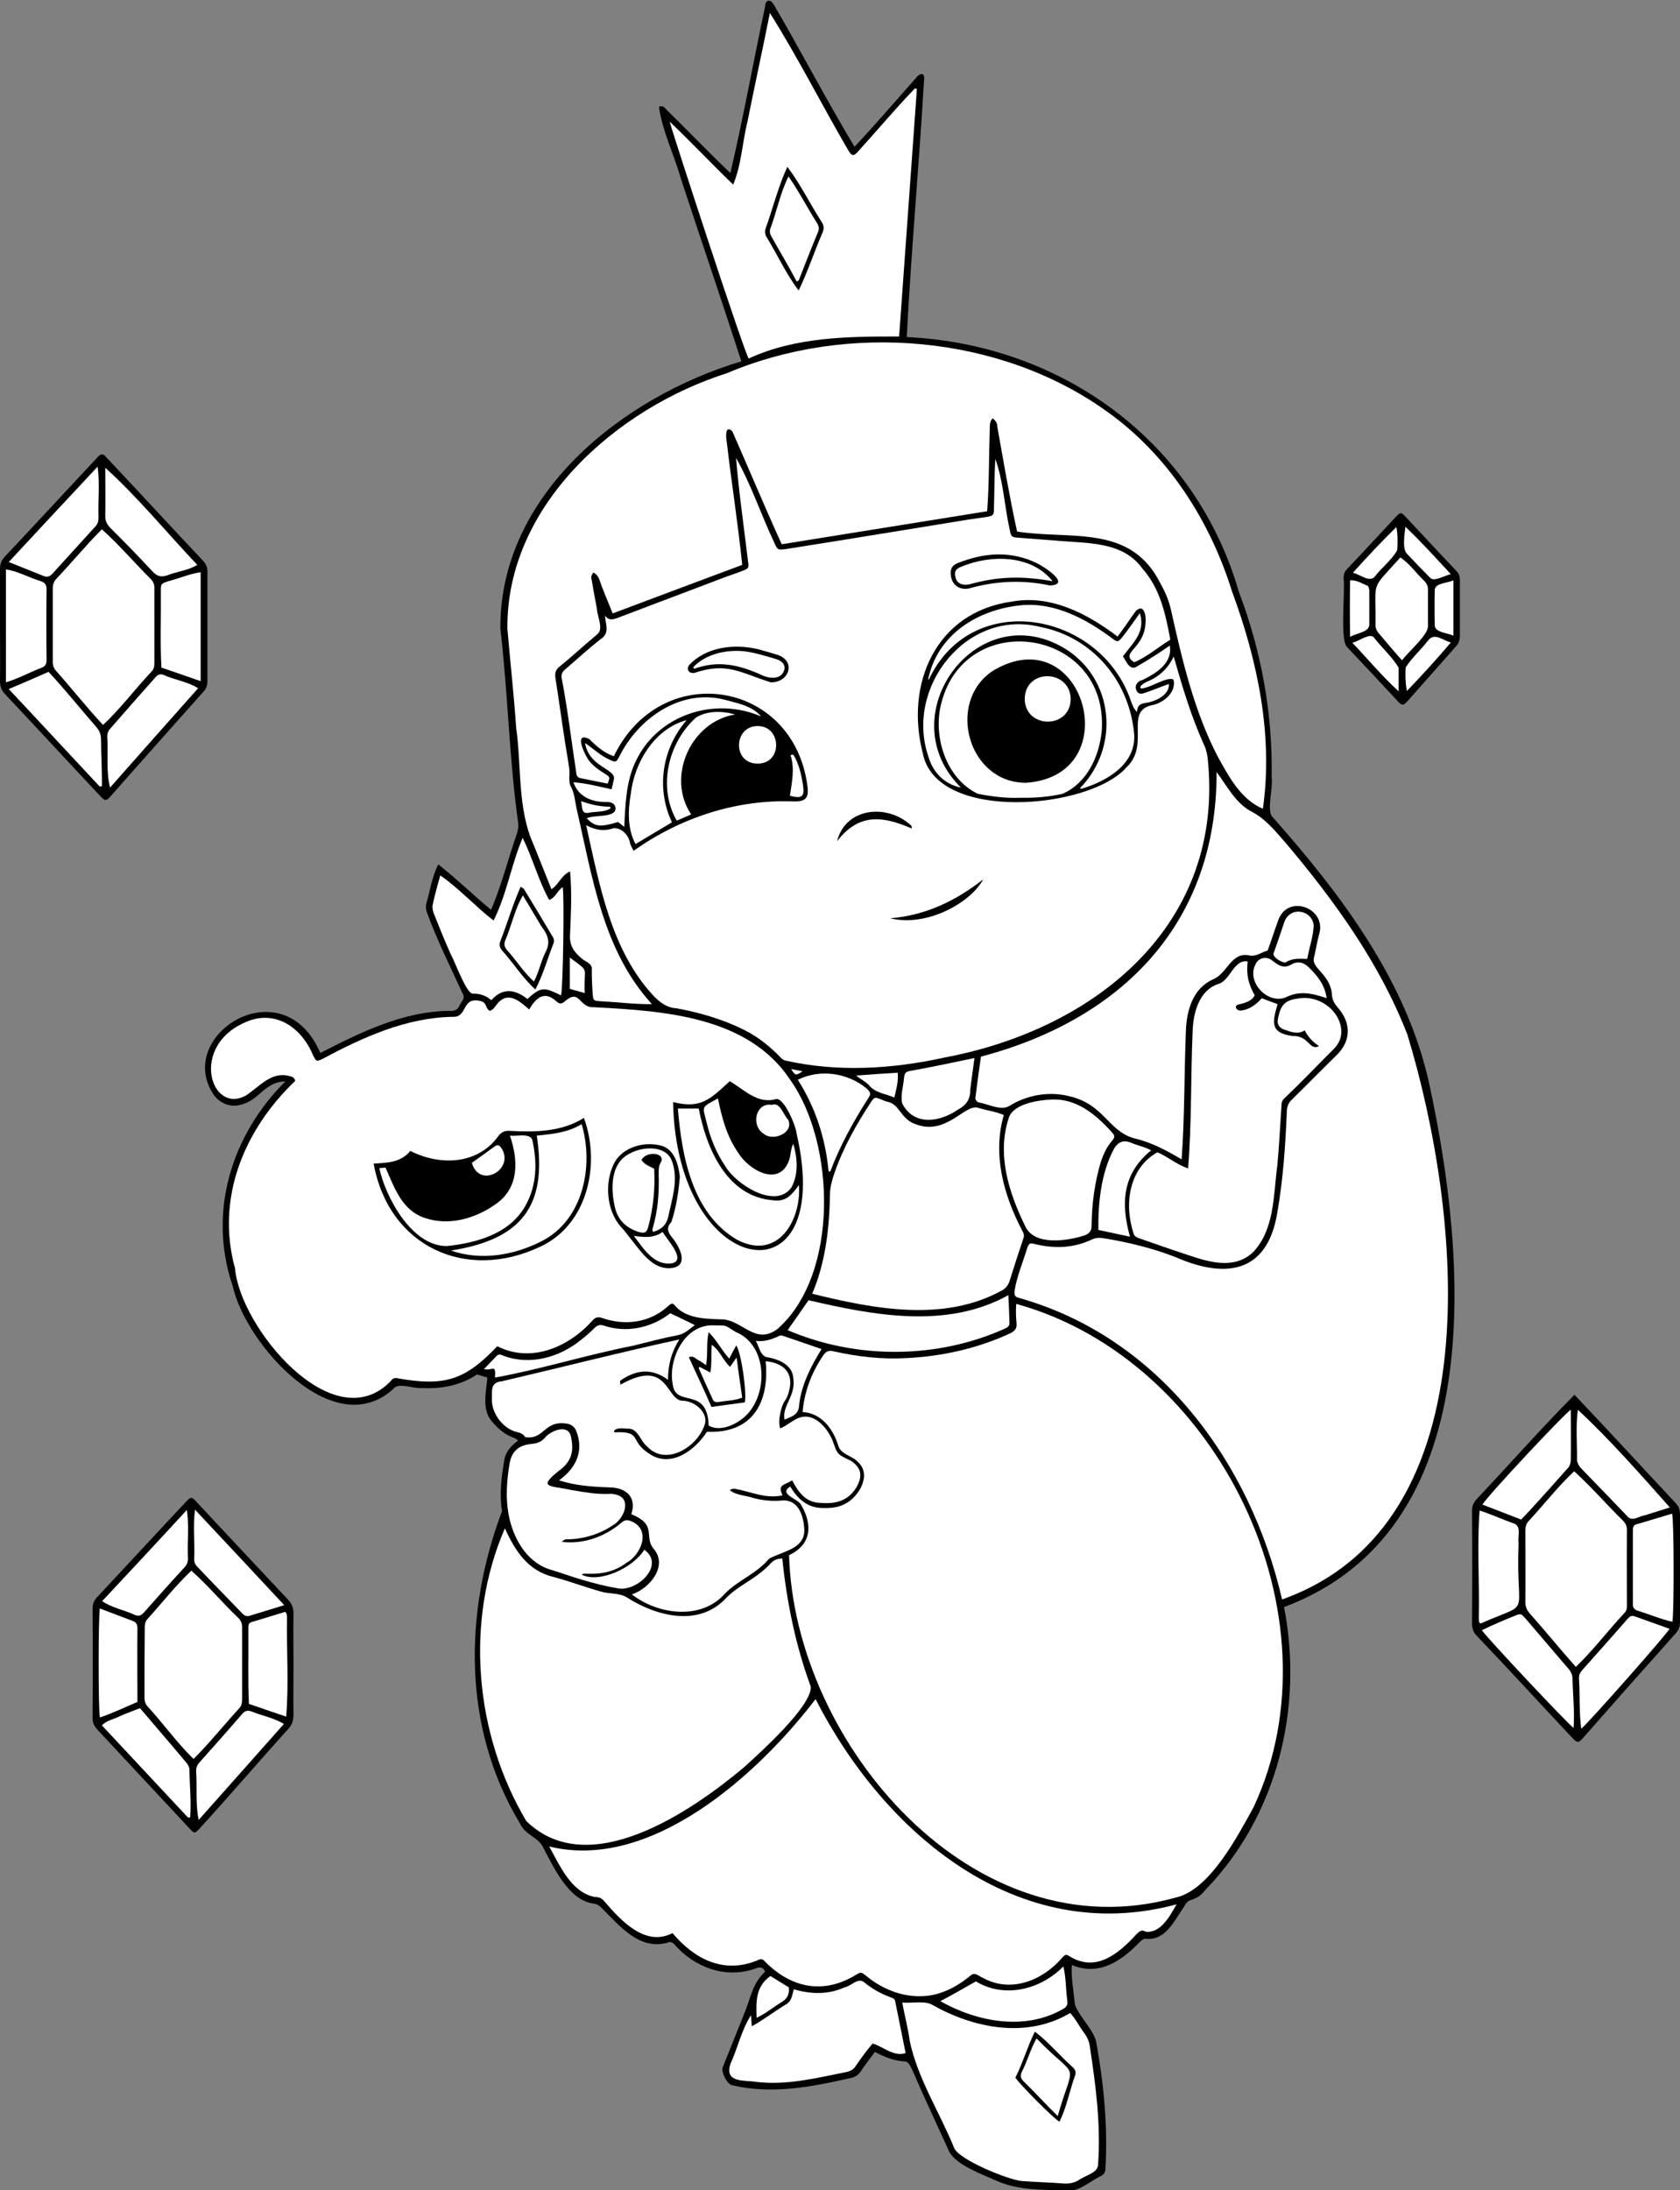 <?xml version="1.0" encoding="utf-8"?>
<!-- Generator: Adobe Illustrator 26.0.0, SVG Export Plug-In . SVG Version: 6.00 Build 0)  -->
<svg version="1.1" id="Capa_1" xmlns="http://www.w3.org/2000/svg" xmlns:xlink="http://www.w3.org/1999/xlink" x="0px" y="0px"
	 viewBox="0 0 595.3 775.8" style="enable-background:new 0 0 595.3 775.8;" xml:space="preserve">
<rect x="0" y="0" width="595.3" height="775.8" fill="#808080" stroke="none"/>
<style type="text/css">
	.st0{fill:#FFFFFF;}
</style>
<g>
	<path d="M101.1,383.1c-7.1,0-9.2,6.5-15.3,8.1c-4.3,1.5-8.2-0.7-10.1-3.4c-14.1-21.2,24.6-45.5,37.8-14.8
		c14.3-7.3,29.4-14.8,45.8-14.9c1.7,0.1,3-0.4,3.6-2.1c0.9-1.6,2.1-2.4,0.9-4.3c-4.3-9.4-8.9-18.6-12.5-28.4c-0.3-0.9-0.5-2-0.3-2.9
		c1.4-4.9,2-9.6,4.3-14.2c6.6,5.2,12.3,10.8,18.7,16.1c3.8-8.8,6.1-18.3,9.3-27.4c0.3-1.1,0.5-2.4,0.3-3.5
		c-3.2-22.8-3.6-45.9-6.3-68.7c-0.3-47.6,43.3-82.1,85.4-94.7c-7-21.6-14.3-43-21.4-64.6c-2.4-8.6-6.6-16.8-7.8-25.6
		c1.6-0.6,2.2,0.6,2.8,1.2c7.6,7.4,14.8,15,22.5,22.3c4.6-19.5,8.1-39.3,12.3-58.9c0-2.3,1.7-3,3-0.9c9.8,16.7,18.7,33.9,28.7,50.5
		c7.5-8,14.5-16.2,21.8-24.4c0.7-1.1,2.7-2.3,2.9-0.2c-1.8,30.7-4.6,61.3-6.2,92c54.9,2.6,102.3,36.9,117.7,90.3
		c8,21,12,43.2,11.6,65.7c0.6,3.7-1.9,11.8,0.3,14c24.3,27.4,47.7,58.3,55.6,94.8c13.5,62.5,21.4,157.8-51.5,185.1
		c6.9,35.5-2.3,73.8-27.8,100.1c-3.7,4.8-5.8,2.3-7.6,6c-3.5,4.9-6.5,12.2-13.7,11.4c-0.6-0.1-1.3,0.5-1.9,1
		c-6.4,6.7-14.4,12.4-24.2,8.3c-0.3,4.5,0.6,8.8,1,13.3c0.1,1.1,0.6,2.1,1.2,3c2,3.6,5.2,6.7,6.4,10.7c2.7,15,4.2,30,3.3,45.2
		c0,1.2-0.5,1.9-1.5,2.5c-3.5,1.6-6.6,4.6-10.4,5.2c-9.1-0.4-18.5,0.3-27-3.6c-5-2.3-14-5.4-16.5-10.3c-3.2-7-6.4-14-9.6-21
		c-7.6-17.3-1.9-6.6-16.7-14.2c-1.6,2.2-3.3,4.3-4.8,6.6c-1,1.6-2.3,2.4-4.1,2.7c-13.7,3.1-27.6,5.8-41.6,2.5
		c-1.8-0.2-4.1-4.8-3.4-6.4c2.7-6.7,5.4-13.4,8.1-20.2c2-5.2,2.6-9.6,6.9-13.6c-0.7-1.8-1.9-1.7-3.3-1.2c-10.6,3.9-21.9-0.4-29-8.7
		c-0.4-0.4-1.3-0.8-1.7-0.6c-10.1,3.3-17.2-5.4-23.5-11.7c-1-1.1-2-1.9-3.6-2c-8.5-1.4-13.6-12.4-17.3-19.4
		c-1.9-4.4-6.4-4.4-8.6-9.2c-20.3-33.8-19.7-74.6-6.2-110.4c-1-6.1-0.2-12.1,0.8-18.1c0.5-3,2.4-5,4.9-6.9c-0.5-0.4-0.9-0.7-1.3-0.9
		c-3.5-1.1-6-3.5-8.3-6.2c-3.3-4.3-1.7-10.2-1.3-15.2c-1.3-0.4-2.4-0.7-3.7-1.1c-5.7,3.9-12.8,5.2-19.6,4.8c-2.5,0.3-8.1-1.9-9.7,0
		c-21.1,20-52.6-15.4-57.2-36C73.5,429.5,82,402.1,101.1,383.1z"/>
	<path d="M557.9,494.1c12.2,12.8,23.8,25.5,35.9,38.4c1.1,1.2,1.5,2.3,1.5,3.9c0,12.7,0,25.5,0,38.2c0,1.7-0.5,2.9-1.6,4.1
		c-11,12.3-21.9,24.6-32.8,37c-1.6,1.8-2,1.8-3.8-0.1c-11.3-12-22.4-24.2-33.8-36.1c-1.2-1.2-1.7-2.6-1.7-4.3
		c0.1-13.3,0.1-26.7,0-40c0-1.8,0.6-3,1.8-4.3C535,518.6,546,506.1,557.9,494.1z"/>
	<path d="M0,221.6c0-6.6,0-13.2,0-19.8c0-1.8,0.4-3.2,1.7-4.6c11.1-11.8,22.1-23.7,33.2-35.6c0.8-0.8,1.6-0.9,2.4,0
		c11.6,12.3,23,24.7,34.6,37c1.1,1.2,1.6,2.3,1.6,3.9c0,12.9,0,25.8,0,38.7c0,1.4-0.3,2.6-1.3,3.7c-11.1,12.5-22.3,25-33.3,37.5
		c-1.2,1.3-1.7,1.3-3,0c-11.4-12.1-22.7-24.4-34.1-36.5c-1.4-1.4-1.8-2.9-1.8-4.8C0.1,234.7,0,228.1,0,221.6z"/>
	<path d="M104,589.7c0,5.9-0.1,11.8,0,17.7c0,1.9-0.4,3.4-1.7,4.9c-10.7,11.8-21.1,24-31.8,35.7c-1.5,1.5-1.6,1.5-3,0.1
		c-11-11.8-22-23.6-33-35.4c-1.1-1.2-1.7-2.4-1.7-4.1c0.1-12.9,0.1-25.8,0-38.7c0-1.7,0.5-2.9,1.6-4.1
		c10.5-11.2,20.9-22.5,31.4-33.7c1.8-1.9,2.1-2,3.8-0.1c10.8,11.6,21.7,23.2,32.5,34.7c1.4,1.5,1.9,3,1.9,5
		C103.9,577.7,104,583.7,104,589.7z"/>
	<path d="M517.3,215.6c0,3.2,0,6.5,0,9.7c0,1.4-0.4,2.6-1.4,3.7c-5.7,6.4-11.3,12.8-17,19.2c-1.7,1.9-2.1,1.9-3.8,0
		c-5.9-6.3-11.7-12.6-17.7-18.9c-2.7-2.2-0.7-19.5-1.3-24.4c0-1.4,0.3-2.4,1.3-3.4c5.8-6.1,11.5-12.3,17.3-18.5
		c1.5-1.6,1.8-1.6,3.3,0c6.1,6.5,12.1,13,18.2,19.4c0.8,0.9,1.1,1.8,1.1,3C517.3,208.8,517.3,212.2,517.3,215.6z"/>
	<path class="st0" d="M280,526.6c2.6,4.3,6,7.5,11.3,7.6c2.8,0.1,5.7-0.1,8.2-1.5c4.9-2.5,9.5-10.3,4.5-14.8c-2.1-2.3-6.1-2.6-7-5.9
		c-1.8-5.8-5.9-11.4-12.6-11.8c0.6-7.3,3.3-14.2,7.4-20.2c1-1.4,2-1.7,3.6-1.3c8.5,1.9,17,2.9,25.7,2.4c12.7-0.6,25.3-3.4,36.9-8.8
		c1.6-0.8,2.4-1.7,2.2-3.5c-0.2-2.4-0.3-4.4-0.1-6.9c71.5,19.7,115.7,110.6,84.1,178.3c-5.7,10.3-15.6,29.4-27.6,32
		c-71.4,20-135.1-54.4-137-121.3c7.9-3.7,8.4-10.6,4.4-17.6C283.1,530.9,275.6,529.4,280,526.6z"/>
	<path class="st0" d="M207.7,292.3c3.4,1.9,6.5,2.2,9.7,1.1c2.8-0.2,5.3,2.3,5.8,5.1c0.2,0.9,0.8,1.8,1.3,2.9
		c16.5-11.7,36.4-18.3,56.7-17.5c4.3,0.1,5.5-1.2,4.9-5.5c-4.9-37.5-51.9-45-68.6-10.5c-3.5-1.2-6.2-3.6-8.7-6.1
		c-5.5-2.7-1.8,5-0.6,6.9c1.5,2.4,3.9,4,6.3,5.5c1.7,1.1,1.7,1.2,0.8,3.4c-3.1-0.6-6.3-1.3-9.4-1.9c-1.1-0.2-1.6-0.7-1.7-1.9
		c-1.7-11.1-3-22.2-5.1-33.2c-0.4-1.6,0.1-2.6,1.2-3.5c4.2-3.6,8.3-7.4,12.7-10.8c3.2-2.2,1.5-5.1,1.4-8.2c1.3,1.8,2.7,1.4,4.4,0.8
		c12.9-4.9,25.9-9.8,38.8-14.7c1.9-0.7,3.9-1.3,5.8-2.1c1.7-0.6,2-1,1.7-2.9c-1.5-12.6-3.2-24.2-4.3-37c5.4,9.5,8.8,20,13.5,29.9
		c1.2,2.7,1.2,2.8,4.2,2.4c21.7-3.4,43.4-7,65-10.5c2.1-0.3,4.2-0.6,6.3-0.9c2.1-0.4,2.4-0.6,2.4-2.9c0.2-6,0.1-11.6,0.5-17.6
		c2.9,8.1,3.2,16.7,5.1,25.1c0.5,2.5,0.6,2.6,3.2,2.8c4.8,0.4,9.6,0.7,14.3,1.1c10.5,0.9,22.7,0.3,29.5,9.8
		c6.3,7.1,8.2,16.1,9.9,25.2c-4.4,2.7-8.2,6.1-12.8,8c-5.3-3.4,3.5-4.6,4-13.8c0.3-2.2-0.3-7.2-3.4-4.4c-2.2,3-4.1,6-6.5,9.1
		c-10.7-8.1-23.6-14.9-37.4-12.4c-27,3.7-38,29.2-31.6,53.8c4.8,24.5,58.9,19.9,72.1,5c8.7-8.2-0.9-19.9,9.1-22.1
		c4-0.7,8.8-4.6,7.6-9.1c-2.5-1.1-8.2,3.1-11.5,3.2c-0.1-0.2-0.2-0.3-0.3-0.5c1-1.7,3.1-2,4.7-3c3-1.7,5.4-4.1,7.2-7.8
		c3.2,11.1,6.2,21.4,11,31.8c0.5,1.2,0.8,2.6,1,3.9c6.4,58.9-39.4,96.2-93.1,106.3c-18.5,4.1-37.9,5.3-56.5,1.1
		c-0.7-0.1-1.5-0.8-2-1.4c-3.8-3.9-8-7.2-12.9-9.6c-7.5-3.7-15.5-6-23.6-7.5c-3.5-0.2-6-2.1-8.3-4.5
		C216.5,336.5,212.4,313.4,207.7,292.3z M372,207.4c7.8-0.3-2-6.6-4.4-7.8c-9.4-4.6-18.8-3.9-28.3-0.1c-1.9,0.8-2.6,2-2.4,4
		c0.2,3.5,2.9,5.6,6.3,5C352.7,205.8,362.3,205.3,372,207.4z M273.1,241.7c6.3,0.2,9.1-7.1,2.8-9.6c-2.5-0.8-5-1.5-7.6-2.2
		c-8.4-1.9-18.2-0.7-24.2,5.8c-0.9,1.6,0,2.9,1.9,2.7C257.6,234.4,262.5,238.4,273.1,241.7z M315.4,325.3c13.2,3.2,28.6-5.6,33-13.8
		C338.7,319.1,328,324.3,315.4,325.3z M296.6,298c7.7-9.9,15.9-9.1,26.5-4.5c0-0.7-0.1-1-0.4-1.2C314.4,284.7,299.7,285.9,296.6,298
		z"/>
	<path class="st0" d="M454.3,566.6c-11.2-48.5-43.4-92.6-92.8-106.7c-1.8-0.5-2.1-0.7-2-2.6c0.8-5.1,2.9-10,4.4-14.9
		c0.7-2.1,1-2.2,3.2-1.6c6.9,1.6,13.5,1.3,20-1.8c1.1-0.5,2.5-0.6,3.7-0.4c8.8,1.4,17.4,3.5,25.7,6.7c17.7,7.8,32.6,5.8,36.1-15.7
		c2.1-12,2.9-24.1,3.4-36.2c0.1-1.7,0.7-2.9,1.9-4c5.3-5.2,10.5-10.5,15.8-15.7c5.2-5.1,5-11.5,0.4-16.7c-1.1-1.3-1.9-2.5-2.1-4.2
		c-0.3-7.7-7.5-9.7-6.4-13.6c0.7-2.8,1.1-5.7,1.9-8.5c2.5-9.1-11.3-14.2-14.6-4.6c-1.3,3.5-2.4,7.1-3.7,10.6
		c-2.1,0.6-4.1,2.2-6.3,1.8c-6.6-1.6-7.9,6.3-13,8.4c-7.4,3.3-9.5,11.3-9.7,18.7c-0.6,15-0.4,30.1-1.5,45.1
		c-5.6-3.3-10.8-6.1-17-7.5c-9.3-2.8-10.4-12-22.9-14.9c-7.2-1.8-14.9-0.4-21.2,3.5c-2.9,1.8-7.7-0.8-10.9-1.3
		c-0.5-0.1-1.1-1-1.1-1.4c0.6-5,1.3-10,2-14.8c50.3-13.3,83.6-47.5,83.5-100.8c3.6,4.8,6.6,10.8,12,13.8c5.2,2.6,8.7,7,12.4,11.2
		c17.3,20.5,33.4,42.7,43.2,68C517.4,428,530.4,539.5,454.3,566.6z"/>
	<path class="st0" d="M187.5,357.6c2.1-3.6,4.9-6.6,8.9-3.5c1.6,1.4,2.2,2,3.9,0.5c5.3-4.5,4.8,2.5,10.1,2.2
		c24.6,1.3,54.6,3.1,69.6,25.7c16.1,22.6,17.3,69-4.4,88.2c-7.7,5.9-12.2-2.6-19.2-3.3c-5.6-0.2-12.5-0.1-16.7-4.3
		c-1.4-1.7-1.5-1.7-3.2-0.2c-6.4,5.7-15.1,6.8-23.1,4c-1.4-0.5-2.4-0.3-3.4,0.8c-8.4,9.5-21.7,15.3-33.8,9.2
		c-11.3,11.9-18.5,14.3-35,11.4c-1.1-0.3-2-0.2-2.7,0.9c-20.4,21.2-53.5-19.1-55.2-39.8c-6.9-25,3.2-49.2,21.3-66.5
		c-0.2-1.1-1-1.5-2-1.7c-6.4-1.8-10.6,3.7-15.5,6.9c-12.4,6.8-20-17.5-0.1-26c10.3-4.6,19.8,1.6,24,11.9c1.1,2,1.1,2.1,3.1,1.2
		c14.4-7.7,29.7-14.7,46.3-15c5.1,0.3,3.3-6.3,8.6-5.8c3.9,0.3,2.6,2.4,4.5,3.7c1.4-0.3,2.2-2,3.1-3
		C180.4,351.2,184.3,354.8,187.5,357.6z M206.9,396c-7.8,5-17.4,5.1-26.3,4.6c-1.7-0.1-2.9,0.4-3.9,1.7
		c-7.3,10.3-20.7,10.8-31.3,5.4c-3.3,4.1-8,4.2-13,4.5c5.3,29.3,32.6,42,59.1,29.4C208.3,433.8,212.9,412.3,206.9,396z M258.6,383
		c-7,6.4-10.2,9.9-20.1,7.4c1.2,63.4,57.8,71.9,43.8,11.3c-0.2-2.7-4.3-12.6-7.2-12.4C268.6,391.3,263.8,386.1,258.6,383z
		 M240.9,416.8c-0.5-4.2-1.9-10.1-7.2-11.1c-5.8-1.3-12.8,0.7-15.9,6c-3.7,6.9-3,17,2.2,22.9c1.1,1.1,2,2.3,2.9,3.5
		c3.9,4.7,8.1,11.9,15.1,11.1c6.4-0.8,2.7-7.7,0.2-10.8c-1.6-1.9-2.2-3.5-0.3-5.5C239.5,428,240.4,422.9,240.9,416.8z"/>
	<path class="st0" d="M360.4,188.3c-2.7-12.3-4.8-24.8-7-37.1c0-1.3-0.6-2.3-1.7-3c-1.2,1.3-0.9,2.9-1,4.5
		c-0.3,9.5-0.2,18.9-0.9,28.4c-24.3,3.9-48.5,7.8-72.8,11.7c-6.1-13.4-11.6-26.6-17.5-40c-2.6-2.5-2.3,2-2,3.6
		c1.7,14.6,4,29,5.5,43.7c-15.3,5.7-30.4,11.4-45.9,17.2c-1.2-3-2.4-5.8-3.5-8.7c-1-2-1.1-4.8-3.4-5.8c-0.2,0.6-0.8,1.2-0.7,1.7
		c0.6,3.7,1.3,7.4,2,11.1c0.1,2.7,2.6,7.4,0,9.2c-4.5,3.8-8.9,7.8-13.4,11.5c-1.3,1.1-1.5,2.2-1.3,3.8c1.3,8.2,2.4,16.4,3.7,24.6
		c0.4,2.5,0.9,5.1,1.2,7.6c0.3,1.9-0.3,4.2,0.4,6c1.5,2.5,1.6,5.4,2.2,8.1c5.6,24.2,9.3,50.3,26.7,69.3c-6,0.1-12-0.7-18-1
		c-2.8-0.2-2.8-0.2-3-2.9c-0.2-2.7-0.3-5.5-0.3-8.2c0.3-2.4-2.2-2.8-3.6-4.1c-2.7-2.2-4.4-4.6-4.1-8.5c0.3-7.5,0.7-14.8,0-22.3
		c-3.2,1.4-4,4.7-6.6,6.3c-2.6-6.4-5-12.6-7.6-18.9c-4.3-12.2-3.1-25.6-4.9-38.3c-0.8-11.7-2.1-23.4-3.1-35
		c-0.5-43.8,38.7-78.2,77.8-90.6c42.6-18.1,96.5-13.7,134.4,13.4c21.8,15.4,36.7,38.7,44.6,64c9,24.4,14.6,50.9,10.9,76.9
		c-7.8-3.3-12-11.3-15.9-18.3c-8.5-16.3-12.7-34.4-16.7-52.3c-0.7-3.1-2-6.2-3.6-9C400.8,185.5,379.6,191.3,360.4,188.3z"/>
	<path class="st0" d="M416.9,674.6c-2.4,4.3-5.7,10.3-10.9,9.7c-1.5-0.9-2.3-0.1-3.3,0.9c-6.2,6.7-14,13.5-23.4,8
		c-1.6-1-1.7-1-3,0.4c-6.9,8-18.1,12.5-27.9,7.1c-1.8-0.7-2.9-2.4-4.7-0.7c-2.7,2.2-5.6,4.1-8.9,5.4c-9.5,3.9-20.1,1-27.8-5.4
		c-1.9-1.5-1.9-1.5-3.9-0.3c-11.8,7.1-23.3,4.3-32.5-5.3c-0.9-0.8-1.8-0.1-2.6,0.2c-11.9,4.7-22.1-0.8-29.7-9.8
		c-9.7,5-18.3-4.5-24.1-11.2c-0.9-1.1-1.8-1.6-3.4-1.6c-8.4-1.6-12.4-11.1-16.2-17.9c36,8.9,74-25.5,94.4-52.2
		C313.2,649.4,360.7,689.8,416.9,674.6z"/>
	<path class="st0" d="M178.9,541.4c3.6,7.9,8.1,15,17.1,17.2c5.7,1.5,11.2,3.6,16.9,5.2c2.9,0.9,6.4,0.4,9.1,2
		c10.6,6.8,25.6,10.7,35.3,0.3c1.7-1.8,3.7-3.2,5.8-4.6c3.6-2.3,7.2-4.6,10.1-7.8c1-1.1,2.3-1.6,4-1.6c1.6,15.5,4.7,30.7,10.1,45.4
		c0.4,6.9-18.1,23.5-23.6,28.5c-18.7,15.7-55.1,40.7-77.2,19.1C168.2,614.3,164.6,574.4,178.9,541.4z"/>
	<path class="st0" d="M280.7,524.4c-2.8,1.8-5.3,1.4-3.4,5.3c-5.9,1.4-11.2-1.3-16.9-2.3c-0.5-0.1-1.1,0-1.8,0.5
		c2.4,1.9,5.7,1.8,8.5,2.8c3.1,0.8,6.1,1.1,9.4,0.9c6.4-0.9,8.3,5.4,8.5,10.3c0.2,6.1-6.2,7.4-10.7,9.4c-0.7,0.3-1.5,0.6-2,1.1
		c-4.3,5.1-10.8,7.4-15.4,12.1c-8.4,9.6-23.8,7.5-33,0.3c6.4-2.1,13.1-10.3,7.5-16.4c-3.2-4.3,1.5-8.3-7.7-12c2-6-1.8-9.4-7.6-9.5
		c-6.1-0.2-12.2-0.6-18-2.5c6-4.3,8.8-10.3,6.2-17.2c-0.6-1.6-1.7-2.7-3.6-2.9c-8-1.2-7.7,5.8-14.6,4.8c-0.6-1-1.5-1.5-2.9-1.8
		c-4.8-1.1-8.8-6.3-8.9-11.2c0.1-3.5-0.7-6.4,3.6-6.8c21-4.9,41.6-10.2,62.8-14.8c-2.8,4.5-4,9.1-4,14.3c-5.8-4.3-11.2-3.5-16.5,0
		c-0.6,0.4-0.6,0.5-0.3,1.7c16.8-9.5,15.9,5,21.7,5.7c4.6-0.1,10.1,4.5,7.8,9.3c-2.9,7.4-13.6,13.9-20.1,6.9c-2.3-1.8-3.1-6-6.3-6.3
		c-1.8,0.1-3.9-0.7-5.4,0.7c0,0.2,0.1,0.4,0.1,0.6c10.1-0.5,5.1,3,12.4,7.6c7.7,5.2,16.2-1.3,20.4-7.8c16.4,0.7,22.2-10.7,20.8-25
		c6.3,0.6,10.2,4.1,8.2,10.9c-0.3,1.1-0.7,2.2-1.3,3c-1.5,1.9-2.7,7.8-1.7,9.9c2.1-0.9,3.8-2.4,5.8-3.4c5.8-2.9,10.8,3,12.8,7.9
		c1.6,4.8,1.8,4.8,6.3,6.9c3.8,2.5,4.4,5.4,2.1,9.4c-2.9,4.9-7.4,6-12.5,5.6C285.5,532.4,282.9,528.6,280.7,524.4z"/>
	<path class="st0" d="M324.9,31.5c-2.1,29.1-4.2,58.3-6.3,87.7c-18,0-36.6,0.1-53.3,7.8c-1.3-1.3-27-79.9-28-83.9
		c7.8,7.4,14.8,14.9,22.5,22.3c3-7.2,3.2-14.9,5.1-22.5c2.6-13,5.3-25.2,7.9-38.3c9.9,15.7,18.3,32.4,27.7,48.5
		c1.3,2.3,2,2.4,3.7,0.4c6.7-7.4,13.1-15,20-22.2C324.5,31.4,324.7,31.5,324.9,31.5z M283,102.9c3.3-6.8,5.5-13.7,8.5-20.6
		c0.5-1.3,0.5-2.3-0.3-3.6c-4.2-6.5-7.5-13.4-12.2-19.6c-3.3,7.1-5.1,14.7-7.8,22.1c-0.2,0.7-0.1,1.7,0.2,2.4
		C275.4,90,278.4,96.9,283,102.9z"/>
	<path class="st0" d="M287.8,458.3c4.8-11.3,6.1-23.4,6.3-35.6c0.1-2.4,0.8-4.9,1.6-7.2c3.1-9,7.8-17.3,13-25.2
		c1.1-1.6,1.3-1.7,3.1-1c1,0.4,2.1,0.9,3.1,1.1c4,1.1,4.4,6.2,9.7,7.9c10.7,4,17.2-7.2,21.9-5.9c3.1,1,6.2,1.3,9.2,2.6
		c-4.1,14,0,28.6,6.6,41.1c0.4,0.7,0.7,1.4,0.4,2.4c-1.7,5-3.3,10-4.9,15.1c-0.5,1.6-1.3,2.7-2.7,3.5
		C334.5,468.5,309.6,463.7,287.8,458.3z"/>
	<path class="st0" d="M410.1,408.2c3.7,1.5,6.7,4.3,10.9,5.7c1.3-16.2,0.9-32.3,1.6-48.5c0.2-6.4,2.1-14.2,8.7-16.7
		c4.8-1.1,5.6-8.9,10.8-8.1c-0.5,4.8,0.2,7.8,2.5,12c-1,2-3.4,2.7-5.6,3.2c-2,0.4-0.9,2.3,0.7,2.2c3.1-0.4,5.4-2.1,7.4-4.4
		c1.7,0.7,3.6,1.4,5.6,2.1c-1.8,6.4-2.8,10.2,5.3,11.3c5.9-0.2,5.8,5.3,9.4,3.6c-2.4-1.7-3.7-3-5.1-5.6c-2.5,1.6-4.9,0.5-7.3-0.3
		c-1.7-0.6-2.5-1.8-2.2-3.6c0.9-4.9,2.3-6.8,7.3-7.4c6-1.1,12.5,2.6,14.6,8.4c1.2,3.5,0.6,6.8-2.1,9.5c-5.8,5.8-11.4,11.7-17.4,17.4
		c-0.8,0.7-1.1,1.5-1.1,2.5c-0.5,7.2-0.8,14.3-1.5,21.5c-1.4,10.3-0.9,22.4-8.5,30.5c-6.7,6.4-15.7,3.6-23.4,1
		c-5.8-1.9-11.5-3.9-17.2-5.9c-0.6-0.2-1.5-0.7-1.7-1.3C398.2,426.9,399.9,413.9,410.1,408.2z"/>
	<path class="st0" d="M319.7,709.4c3.5,0.3,8.2-0.8,10.8,0.9c14.8,8.3,33.4,11.9,48.7,2.8c2,2.1,3.3,4.9,5,7.1
		c1.1,1.5,1.8,3.1,2,4.9c2.1,13.8,3.9,27.6,2.9,41.6c0.1,3.1-4.9,4-7,5.7c-1.6,0.9-3.2,1.2-5.1,1.1c-5-0.4-10.1-0.5-15.1-0.9
		c-4.8-0.5-22.1-7.5-23.8-11.7c-5.1-12.6-12.8-24.3-15.7-37.7C321.8,718.7,320.6,714.2,319.7,709.4z M375.4,751.6
		c2.6-5.1,3.6-11.1,5.6-16.5c0.4-1.2-0.1-2.1-1-2.9c-4.6-4.1-8.4-8.8-13.3-12.5c-2.7,5.5-4.2,10.9-6.9,16.3
		C361.8,738.9,373.6,750.7,375.4,751.6z"/>
	<path class="st0" d="M199.1,546.2c7.7,0.9,15.2-1.8,21.1-6.8c1.3-1.2,2.4-1,3.7-0.4c7,3.1,3.1,11.9-1.9,14.6c-3.8,2.9-8.2,4-13,3.9
		c-1,0.1-2.2-0.3-2.9,0.3c6.1,3.2,18.2-2.3,22.2-8.8c7.8,5.5-3.1,15.6-10.1,13.5c-3.9-0.6-7.8-1.7-11.7-2.8
		c-4.1-1.2-8.1-2.7-12.2-3.9c-8.1-2.9-12.6-11.3-14.1-19.4c-1.1-6.1-0.6-12.1,0.4-18.1c0.8-4.4,3.4-6.4,7.8-6.8
		c2-0.2,3.4-0.7,4.7-2.2c2-2.5,8.2-5,9.2-0.5c1,4.7,0.6,8.1-3.2,11.4c-9.4,7.2-4.2,5.9,3.7,7.7c4.3,0.7,8.6,1.5,13,1.3
		c1-0.1,2.1,0.1,3,0.4c5.1,1.7,2.1,8.5-1.3,10.5c-4.7,3.2-9.9,4.9-15.6,5.2C201.1,545.3,200.1,545,199.1,546.2z"/>
	<path class="st0" d="M266.1,713.9c0.1,1.4,0.2,2.4,0.3,3.9c4.3-2.4,7.6-5,11.7-7.5c2.6-1.4,2.4-3.1,3.2-5.6
		c6.2,1.8,12.2,1.9,18-0.7c2.3-0.4,4.7-3.6,6.9-1.8c2.9,2.4,6.2,4.2,9.8,5.5c0.9,0.3,1.2,0.8,1.3,1.7c1.2,5.9,2.4,11.9,3.6,17.9
		c-4.1,1.4-7.8-2.2-11.7-3.4c-2.2,2.6-4.1,5.2-6,8c-0.8,1.2-1.8,1.8-3.3,2.1c-10.5,2.1-21.1,4.8-31.9,3.5c-4.2-0.7-11.3,0.5-9.2-6.3
		C261.4,725.5,262.7,719.2,266.1,713.9z"/>
	<path class="st0" d="M372.6,389.5c8.9-0.4,15.7,5.3,21.3,11.5c1.3,1.4,1.2,1.9,0,3.3c-1.8,2.1-2.9,4.6-3.8,7.2
		c-2.2,7.3-3.2,14.9-3.3,22.5c0.1,2.1-0.9,3.1-2.7,3.7c-6,1.9-17.6,3.7-20.8-3.3c-5.8-11.8-10.2-25.5-5.8-38.5
		C359.1,391,368,389.7,372.6,389.5z"/>
	<path class="st0" d="M361.6,282.6c-5,0.2-10.1-0.4-15.1-1.4c-11.2-5.3-16-20.2-13-31.9c8.5-34.3,59.4-26.7,56.9,9.6
		c-0.9,9.1-5.2,18.5-13.9,22.3C371.7,282.3,366.7,282.7,361.6,282.6z M363.6,277.3c36.5-2.6,20.3-59.1-11.9-39.6
		C335.2,248.8,343,277.4,363.6,277.3z"/>
	<path class="st0" d="M199.4,314.3c0.6,3.3,0.1,36.3-0.6,38.3c-5.7-2.7-6.9-3.4-11.9,1.3c-4.2-3.3-8.6-4.3-12.8,0.4
		c-2-1.7-4.2-2.4-6.7-2.3c-2.3-0.4-6.2-11.4-7.7-14c-2.1-4.7-4-9.4-5.9-14.2c-0.4-1-0.7-2.2-0.5-3.2c0.7-3.4,1.7-6.8,2.7-10.5
		c6.9,4.8,12.2,10.8,18.9,16c4.7-9.4,6.2-19.6,10.3-29.3c3.6,7.3,5.5,14.9,9.4,22C197,317.9,197.4,315.5,199.4,314.3z M189.7,350.5
		c2.8-5.2,4.3-11,6.5-16.5c0.2-0.6,0.1-1.4-0.2-1.9c-3.4-5.7-6.8-11.4-10.3-17.1c-0.2-0.4-0.8-0.5-1.2-0.9
		c-2.8,6.3-4.7,12.9-7.2,19.3c-0.5,1.2-0.3,2.2,0.6,3.3C182,341.2,185.2,346.5,189.7,350.5z"/>
	<path class="st0" d="M357.3,458.8c0.2,3.5,0.3,6.7,0.4,9.9c0,1-0.6,1.5-1.5,1.9c-24.1,10.9-52.8,11-77.1,0.6
		c2.6-3.7,5-7.1,7.4-10.6C309.7,466,335.6,470.9,357.3,458.8z"/>
	<path class="st0" d="M382.7,279.2c14.3-14.6,12.1-38.9-5.6-49.6c-31.2-18.5-62.2,24.1-36.6,49.4c-5.9-1.2-9.9-5.4-11.5-10.9
		c-8.5-24.6,13.6-52.6,39.7-46c18.7,3.7,31.6,19.4,33.2,38.1c0.6,10.6-9.7,16.5-18.6,19.2C383.2,279.5,383,279.4,382.7,279.2z"/>
	<path class="st0" d="M328.9,240.6c3.3-15.9,17.6-24.7,33-26.2c11.7-1.1,22.9,4.8,32,11.6c2,1.5,2.2,1.6,3.7-0.2
		c2.3-2.9,4-5.4,6.3-8.6c2.1,6.7-2.4,10.5-6,15.3c1.3,1.9,2.5,5.5,5.3,3.4c4-2.3,7.4-4.5,11.3-7.2c1.1,6.3-5,9.9-9.7,12.2
		c-1.6,0.3-2.8,1.8-2.2,3.4c0.4,1.2,1.2,1.7,2.6,1.3c3.1-1,5.8-2.2,9-3.3c0.2,3.7-4.1,5.8-7.1,6.5c-1.9,0.4-4.1,0.2-4.2,3.4
		c-1.4-1.3-1.6-2.6-2.1-3.7c-10.6-31.7-56.4-40.4-71.7-7.7C329.1,240.7,329,240.6,328.9,240.6z"/>
	<path class="st0" d="M251.1,505c-0.4-14.1-11.7-6.2-12.7-14.5c-1.8-8.8,4.1-21.4,14.4-21c5.1,0.1,3.6-0.3,7.8,2.3
		c10.5,4.2,11.6,19.2,5.5,27.6C263.3,503.5,256,507.8,251.1,505z M252.1,498.4c4.2-0.6,8-1.1,11.8-1.6c0.8-3.3-1.2-17.5-3-20.2
		c-0.9,1.6-1.7,3.1-2.5,4.7c-2.7-3-4.3-6.4-7.3-9.4c-0.9,4.1-0.2,7.7-0.9,11.7c-1.2-0.8-1.9-1.4-2.8-1.8c-0.9-0.4-1.6-1.7-3.3-1
		C246.7,486.6,249.5,492.3,252.1,498.4z"/>
	<path class="st0" d="M216.7,279.6c0.4-1.6,0.7-2.8,0.9-4c-0.2-3.4-8.9-4.1-10.3-12.4c3.1,2.1,5.4,4.5,8.9,6
		c1.9,0.9,2.2,0.8,3.2-1.1c6.7-13.6,21.6-24.1,37.1-20.3c4.6,1.3,9.9,2.1,13.2,6c-16.4-7.1-36.4-0.7-44.3,15.6
		c-3.6,7.3-3.8,15.6-4.2,23.5c-0.8-0.6-1.5-1.2-2.2-1.7c-6.4,1.9-8.1,1.7-11.1-1.3c2.4-1.4,10.5,0,10.2-3.7
		c-0.2-1.4-1.2-2.1-3.2-2.1c-4.9,0.1-10-1.7-11.7-7C208.1,277.5,211.9,278.6,216.7,279.6z"/>
	<path class="st0" d="M345.8,701.9c10.1,6.1,22.8,3,31-5.3c1,4.1,0.8,8,1.4,12.1c0.2,1.4-0.2,2.2-1.4,2.9
		c-13.5,7.9-30.5,4.7-43.6-2.7C337.4,706.7,341.4,704.4,345.8,701.9z"/>
	<path class="st0" d="M293.6,414.9c-1.1-11.6-4.6-22.5-10.9-32.4c7.9-3.9,17.6-2.5,24.4,3.1c1.5,1.5,1.6,1.9,0.4,3.7
		c-5.2,8.1-9.9,16.7-13.3,25.7C294,415,293.8,415,293.6,414.9z"/>
	<path class="st0" d="M175.4,488c0.3-5.1-0.7-2.3-3.9-3c1.5-1.6,3-3.1,4.4-4.6c0.8-0.9,1.7-0.5,2.6-0.1c9.4,3.5,19.8,0.5,27.3-5.6
		c1.7-1.3,3.3-2.7,4.8-4.2c1-1,1.9-1.4,3.4-0.9c8,2.7,16.9,0.8,23.5-4.4c2.9,1.4,5.7,2.7,8.7,4.2c-1.9,1.4-3.5,3.1-6.1,3.6
		c-5.3,1-10.5,2.4-15.7,3.7C208,479.9,191.9,485,175.4,488z"/>
	<path class="st0" d="M345.3,374.8c-0.6,4.1-1,7.6-1.5,11.2c0.1,3.4-1.5,5.6-4.4,7.1c-6.3,4.4-15.6,5.9-19.7-2.2
		c-0.7-2.8,0.4-6,0.6-8.8c0.3-2.2,0.5-2.4,2.6-2.8C330.6,377.9,337.7,376.4,345.3,374.8z"/>
	<path class="st0" d="M238.1,291.3c-4.4,2.6-8.5,5.1-12.9,7.7c-2.9-5.4-2.7-11.8-1.7-17.7c1.3-11.3,8.5-23.2,19.8-26.2
		C234.6,265.2,232.4,279.2,238.1,291.3z"/>
	<path class="st0" d="M400.4,438.1c-4.1-0.9-7.6-1.6-11.2-2.4c-0.1-9.6,0.9-19.8,5.4-28.5c1.6-2.9,3.7-3.5,6.4-2.3
		c2.4,1,4.5,1.3,6.9,2.6C397.7,415.8,397.1,426.3,400.4,438.1z"/>
	<path class="st0" d="M470.1,353.6c-5.1-1.7-9.5-2.8-14.5-0.3c-6.3,2.6-13.9-5.3-10.8-11.5c0.9-2.3,3.4-3.1,5.5-1.9
		c2.3,1.7,4.3,3.6,7.4,1.7c2.1-1.2,4.2-0.8,6.2,1.2C467.1,346,469.4,348.9,470.1,353.6z"/>
	<path class="st0" d="M278,502.9c-1-4.9,4.1-8.4,3.1-14.7c-0.3-4.8-5.3-6.8-9.7-7.5c-2.2-1-2.3-3.5-3.6-5.7c3.2,0.4,5.8-0.6,8.4-1.8
		c0.3-0.2,0.8-0.1,1.2,0c4.5,1.5,9,3.1,13.7,4.7c-3.7,6.1-7,12.3-7.9,19.5C283.1,501.1,281,501.6,278,502.9z"/>
	<path class="st0" d="M244.9,288.5c-1.8,0.8-3.4,1.5-5.1,2.2c-6.8-11.8-3.1-27.6,6.8-36.5c4-2.5,9.3-2.4,13.9-1.1
		C244.8,255.6,236,275.2,244.9,288.5z"/>
	<path class="st0" d="M463.2,339.7c-2.7-0.1-5.3-0.3-7.6,1.2c-1.1,0.4-5.2-2-4.2-3.5c1.3-3.6,2.5-7.2,3.7-10.8
		c2.2-5.9,10.1-4.1,10.4,1.4C465.3,331.8,464,335.5,463.2,339.7z"/>
	<path class="st0" d="M268.5,270.5c-9,0.1-8.7-13.3,0-13.3C277,257.2,277.4,270.5,268.5,270.5z"/>
	<path class="st0" d="M273,700c2.2,1.3,4.3,2.7,6.5,4c0.3,2.4-0.5,4-2.5,5.2c-3.1,1.9-5.5,4-8.9,5.6
		C267.9,709.1,267.7,703.7,273,700z"/>
	<path class="st0" d="M303.4,381c5.2-0.4,9.8-0.7,14.7-1c0.3,3-0.5,5.8-1.2,8.8c-3.2-1.4-6.8-1.6-9.1-4.5
		C306.3,382.8,305.1,382.5,303.4,381z"/>
	<path class="st0" d="M207.2,351.8c-1.8-0.5-3.5-1-5.3-1.5c0-3.4,0-7,0-11.1C209.4,344.8,206.7,342,207.2,351.8z"/>
	<path class="st0" d="M281.1,267.3c2.1,3.4,2.9,7.3,3.5,11.2c0.5,3.7-0.5,4.5-4.7,3.4c0.7-4.8,1.8-9.6,0.2-14.5
		C280.4,267.5,280.7,267.4,281.1,267.3z"/>
	<path class="st0" d="M216.4,286.3c-2.2,1.5-5.1,1.1-7.7,1.6c-2.8,0.6-2.3-1.9-2.8-4.1c3.6,1.3,6.6,1.9,10.3,2
		C216.3,286,216.3,286.2,216.4,286.3z"/>
	<path class="st0" d="M284.4,379.5c-2.5,1.6-2.5,1.6-4.1-0.8C281.8,379,282.9,379.2,284.4,379.5z"/>
	<path class="st0" d="M557.8,521.2c6.1,5.5,11.4,11.7,17.3,17.5c1,1,1.4,2,1.4,3.4c-0.1,8.8,0,17.6,0,26.4c0,1,0,1.9-0.8,2.8
		c-5.9,6.3-11.1,13.2-17.3,19.2c-5.5-6.2-10.8-12.7-16.3-18.9c-1.1-1.2-1.6-2.5-1.6-4.1c0.1-8.4,0-16.8,0-25.1
		c0-1.3,0.2-2.5,1.1-3.5C547.1,533,552,526.6,557.8,521.2z"/>
	<path class="st0" d="M525.1,577.5c3.8-1.9,7.7-3.5,11.6-5.1c2.2-0.9,2.3-0.8,3.9,1c5.1,6,10.2,11.9,15.3,17.9
		c0.7,0.8,1.2,1.9,1.3,2.9c0.1,5.9,0.8,12,0.4,17.9C556,611.2,526.7,580,525.1,577.5z"/>
	<path class="st0" d="M560.3,612.4c-0.8-5.9-0.4-11.9-0.8-17.9c0-1.1,0.3-1.9,1.1-2.8c5.4-6.1,10.8-12.1,16.1-18.2
		c0.7-0.8,1.4-1.4,2.6-0.9c4.1,1.5,8.2,2.9,12.3,4.4C590.8,578.7,563.2,610,560.3,612.4z"/>
	<path class="st0" d="M591.7,534c-3.2,1-6,1.9-8.9,2.8c-2.2,0.3-4.5,2.5-6.3,0.2c-5.4-5.7-10.9-11.3-16.4-17
		c-0.6-0.7-1.2-1.8-1.3-2.7c0.1-6-0.5-12,0.3-17.9C570.7,510.2,581.2,522.2,591.7,534z"/>
	<path class="st0" d="M556.6,499.4c0,6.2,0.1,11.7,0,17.8c0,0.9-0.3,1.9-0.8,2.6c-5.6,6.2-11,12.5-16.8,18.5
		c-4.5-1.8-9.1-3.5-13.7-5.3C526.6,530.4,554.6,500.5,556.6,499.4z"/>
	<path class="st0" d="M592.5,536.2c0.7,2.4,0.7,35.8,0.1,38.3c-4.2-0.9-8.2-2.7-12.3-3.9c-1.1-0.4-1.7-1-1.7-2.2
		c0-8.8,0-17.6,0-26.4c0-0.9,0.2-1.7,1.2-2C584,538.8,588.1,537.5,592.5,536.2z"/>
	<path class="st0" d="M524.3,535.1c4.1,1.3,7.9,3.1,11.9,4.5c3.1,0.9,1.5,4.6,1.9,6.9c-1.1,27.7,5.3,20.3-13.4,28.6
		c-0.9-0.2-0.6-1.4-0.7-2.1C524.3,560.4,523.3,547.6,524.3,535.1z"/>
	<path class="st0" d="M36.1,187.5c6.1,5.5,11.4,11.7,17.2,17.5c1.1,1.1,1.5,2.2,1.4,3.6c0,8.7,0,17.4,0,26.2c0,1.1-0.1,2.2-1,3.1
		c-5.9,6.2-11,13.2-17.2,18.9c-5.7-6.1-10.9-12.7-16.5-19c-1-1.1-1.4-2.2-1.3-3.7c0-8.5,0-17.1,0-25.6c0-1.5,0.4-2.6,1.4-3.6
		C25.6,199.1,30.5,193.1,36.1,187.5z"/>
	<path class="st0" d="M35.4,278.7c-10.7-11.4-21.3-22.9-32.3-34.6c4.9-2.1,9.4-4,14.1-6.1c5.9,6.3,11.2,13,16.9,19.5
		c1.1,1.3,1.7,2.6,1.7,4.4c0,5.5,0.4,11,0.3,16.6C35.9,278.5,35.7,278.6,35.4,278.7z"/>
	<path class="st0" d="M70.2,243.8C59.8,255.5,49.5,267.1,39,279c-1.5-5.9-0.6-12.2-1-18.3c0-0.8,0.4-1.9,1-2.5
		c5.3-6.1,10.7-12.2,16.1-18.3c0.8-0.9,1.6-1.3,2.9-0.8C61.9,240.9,66.4,241.4,70.2,243.8z"/>
	<path class="st0" d="M69.9,200.1c-3.2,2-7.1,2.3-10.6,3.7c-2,0.7-3.5,0.5-5.2-1.3c-4.9-5.3-10-10.5-15.1-15.6
		c-1.1-1.2-1.7-2.3-1.7-4c0.1-5.6,0-11.3,0-17.2C48.9,176.2,59.1,188.7,69.9,200.1z"/>
	<path class="st0" d="M3.1,199.1c10.5-11.3,20.8-22.4,31.5-33.8c0.8,6.1,0.1,11.9,0.3,18.1c0,1.3-0.3,2.3-1.2,3.2
		c-5,5.5-10,11-15,16.5c-0.9,1-1.8,1.5-3.1,1C11.6,202.5,7.6,200.9,3.1,199.1z"/>
	<path class="st0" d="M2.1,241.7c0-13.6,0-26.7,0-40c4.4,0.7,8.1,2.9,12.4,4.2c1.4,0.5,2,1.2,2,2.8c-0.1,8.4-0.1,16.7,0,25.1
		c0,1.5-0.5,2.3-1.9,2.8C10.1,238.3,6.8,240.3,2.1,241.7z"/>
	<path class="st0" d="M71.1,202.7c0,12.8,0,25.5,0,38.6c-4.8-1.7-9.2-3.2-13.9-4.8c-0.5-9-0.1-18-0.2-27c0-2.7,0-2.7,2.6-3.6
		C63.5,204.9,67.1,203.3,71.1,202.7z"/>
	<path class="st0" d="M67.8,556.4c5.9,5.2,10.9,11.3,16.6,16.7c1,1,1.4,2,1.4,3.4c0,8.5,0,16.9,0,25.4c0,1.1-0.1,2.1-0.9,3.1
		c-5.5,6-10.6,12.4-16.3,18.1c-5.9-5.7-10.7-12.5-16.3-18.6c-0.8-0.9-1.1-1.9-1.1-3c0-8.5,0-16.9,0.1-25.4c0-0.9,0.3-1.9,0.9-2.5
		C57.3,568,62.1,561.8,67.8,556.4z"/>
	<path class="st0" d="M49.6,605.1c5.6,6.6,11,12.8,16.5,19.4c0.5,0.6,1,1.5,1,2.2c0.1,5.6,0.7,11.4,0.3,17c-0.6,0.5-1-0.1-1.4-0.5
		c-9.9-10.6-19.8-21.2-29.9-32c1.9-1.9,4.4-2.2,6.5-3.3C44.8,606.9,47.1,606.1,49.6,605.1z"/>
	<path class="st0" d="M100.6,610.7c-10,11.3-20,22.5-30.2,34c-1.2-5.8-0.5-11.5-0.9-17.4c0-1.2,0.4-2.1,1.2-3
		c5-5.6,10-11.2,14.9-16.9c0.9-1.1,1.8-1.7,3.3-1.2C92.8,607.8,97,608.5,100.6,610.7z"/>
	<path class="st0" d="M69.1,534.8c10.7,11.4,21,22.4,31.6,33.8c-4.3,1.4-7.9,2.4-12,3.7c-1.1,0.4-1.9,0.2-2.7-0.6
		c-5.3-5.5-10.7-11-16-16.6c-0.7-0.7-1.2-1.5-1.2-2.7C69.1,546.5,68.3,540.8,69.1,534.8z"/>
	<path class="st0" d="M36.2,567.2c10-10.7,19.9-21.3,30-32.3c0.9,5.8,0.1,11.4,0.4,17.2c0,1.3-0.4,2.3-1.3,3.2
		c-4.8,5.2-9.5,10.5-14.2,15.8c-1,1.1-1.8,1.6-3.3,1C44,570.3,39.7,569.6,36.2,567.2z"/>
	<path class="st0" d="M35.4,569.8c4,1.5,7.8,3,11.6,4.4c1.4,0.5,1.7,1.4,1.7,2.7c-0.1,8.7,0,17.3,0,26c-4.5,1.9-8.8,4-13.3,5.5
		C34.8,606.1,34.8,572.3,35.4,569.8z"/>
	<path class="st0" d="M101.4,608.1c-4.5-1.5-8.8-3-13.2-4.5c-0.4-8.8-0.1-17.5-0.2-26.3c0-2.3,0-2.4,2.2-3c3.6-1.1,7.3-2.2,10.8-3.3
		c0.7,0.4,0.6,1.1,0.7,1.8C101.5,584.5,102.4,596.4,101.4,608.1z"/>
	<path class="st0" d="M496.8,233.9c-3-3.3-5.3-6.1-8.1-9.4c-0.9-1-1.4-2.1-1.3-3.5c0.2-15.9-2-11.5,8.8-23.5
		c3.4,2.2,5.6,5.6,8.5,8.3c0.8,0.8,1.3,1.8,1.3,3c0,4.4,0,8.7,0,13.1C505.9,225.1,499.3,230.6,496.8,233.9z"/>
	<path class="st0" d="M479.2,227.7c2.4-0.6,6.4-3.7,7.7-1.8c2.8,3.6,6.4,6.8,8.7,10.6c0,2.6,0,5.2,0,8.4
		C489.4,239.2,485.1,233.9,479.2,227.7z"/>
	<path class="st0" d="M514.1,227.6c-5.1,6-10.2,11.6-15.6,17.2c-0.5-2.9-0.6-5.7-0.4-8.4c2.2-3.4,5.5-6.3,8-9.6
		C508.4,224,511.1,226.8,514.1,227.6z"/>
	<path class="st0" d="M498,186.6c5.6,5.3,10.6,10.9,16.1,16.8c-2.3,0.5-6,2.8-7.3,1.3c-2.9-2.9-5.7-5.8-8.5-8.8
		C496.9,193.7,497.7,189.4,498,186.6z"/>
	<path class="st0" d="M494.8,186.7c0.5,2.8,0.5,5.5,0.3,8.2c-1.9,3.5-5.5,6.1-7.9,9.3c-1.9,2.3-5.2-0.7-7.8-1.3
		C484.5,197.2,489.5,191.9,494.8,186.7z"/>
	<path class="st0" d="M478.4,225.6c-0.1-7-0.1-13.4,0-20c2.5-0.2,4.3,1.2,6.2,1.9c0.3,0.1,0.5,1,0.6,1.6c0,4,0,8,0,12.1
		C485.3,223.9,480.9,224.2,478.4,225.6z"/>
	<path class="st0" d="M515,205.6c0,6.7,0,13,0,19.6c-2.3-1.1-6.4-1.1-6.6-3.6c-0.1-4.3-0.1-8.5,0-12.8
		C508.8,206.5,512.7,206.6,515,205.6z"/>
	<path class="st0" d="M373,205.9c-10.6-1.9-19.1-1.8-29.5,1.1c-2.5,0.5-4.4-0.3-4.9-2.4c-0.5-2-0.1-3,1.9-3.8
		C351,196.4,365.4,196.4,373,205.9z"/>
	<path class="st0" d="M245.6,236.4c4.5-4.8,11.7-6.3,18.1-5.7c3.9,0.5,7.6,1.7,11.4,2.8c2,0.6,3.1,2,2.9,3.4
		c-0.8,4.1-5.5,3.6-8.4,2.1c-8-3.6-15.2-5.1-23.6-2.1C245.8,236.7,245.7,236.5,245.6,236.4z"/>
	<path class="st0" d="M190.2,402.3c5.7-0.6,11.1-1.1,15.9-4.1c4.4,14.8,0.6,34-14.2,41.5c-9.8,5-21.5,7-32.1,3.3
		C184.6,439.1,194.1,427.4,190.2,402.3z"/>
	<path class="st0" d="M180.7,402.3c2.4,0.3,6.8-1,7.9,1.4c1.8,8.1,1.7,16-2.4,23.4c-5.5,9.9-17.2,13.2-27.8,14.3
		c-12.3,0.2-21.7-17-24-27.6c0.9-0.1,1.7-0.1,2.2-0.2c3.2,7.2,5.8,15.1,13.8,17.8c8.6,3,18,0.3,25.2-4.8
		C184,420.8,183.7,411.1,180.7,402.3z"/>
	<path class="st0" d="M167.2,411.9c2.9-2,5.5-3.9,8.1-5.8c0.7-0.5,1.3-0.6,2,0.1C183.2,413.9,169.9,421.6,167.2,411.9z"/>
	<path class="st0" d="M240.2,392.7c2.7,0,4.9,0,7.4,0c2.7,14.2,10,31.3,26.4,32.5c4.6,0.6,6.5-1.9,9.1-5.4
		c0.9,12.1-7.2,27-21.9,19.4C245.3,429.9,241.6,409.7,240.2,392.7z"/>
	<path class="st0" d="M254.4,389.1c1.4,6.9,3.1,13.4,7.2,19.3c3.8,6.2,14.6,12.3,18,2.6c0.7-1.9,0.5-4,1.5-5.8
		c1.5,5.1,1.9,10.8-0.7,15.5c-5.7,7.9-19.8-1.3-23.4-7.6c-3.2-4.7-5.3-9.9-6.6-15.4C248.8,391.5,248.5,392.4,254.4,389.1z"/>
	<path class="st0" d="M273.5,391.4c2.9-1.2,4.1,3.6,5.8,5.3c2.1,4.6-5.4,7.8-8.7,4.9C266,398.8,267.7,390.4,273.5,391.4z"/>
	<path class="st0" d="M227.3,410.9c1,1.6,2.7,2.2,4.5,3.1c0.4,6.9-0.3,13.9-2.1,20.6c-0.5,2.1-1.4,2.4-3.4,1.8
		c-4.3-1.4-7.3-4-8.4-8.7c-1.5-6.5-1.7-15.5,5.1-19c4.8-2.7,13.5-3.2,15.3,3.2c2.1,6.4-0.2,12.8-1.5,19.1c-0.6,2.8-2.4,4.6-5.4,5.4
		c-0.1-0.4-0.3-0.7-0.2-1c1.9-6.3,2.4-12.7,2.2-19.3c0-1.5-0.1-3,0.8-4.4C235.9,408.3,229.1,407.6,227.3,410.9z"/>
	<path class="st0" d="M234.8,436.4c1.4,2.6,8.5,9.9,3.4,11.1c-6.3,1-10-4.9-13.6-9.7C228.3,438.3,231.6,438.7,234.8,436.4z"/>
	<path class="st0" d="M282.3,99.7c-2.9-5.5-6.1-10.8-9.1-16.2c-0.4-0.7-0.5-1.7-0.3-2.3c2.3-6.2,3.6-12.9,6.5-18.7
		c3.7,5.3,6.6,11,10.1,16.5c0.6,1,0.9,1.9,0.4,3.1c-2.4,5.7-4.6,11.5-6.9,17.3C282.8,99.4,282.6,99.6,282.3,99.7z"/>
	<path class="st0" d="M367.3,722.1c15.2,15.7,13.5,6.6,7.5,27.5c-4.4-4.3-7.8-8.1-12.1-12.3c-1-1-1.2-1.8-0.7-3.2
		C364.1,730.1,365.1,725.9,367.3,722.1z"/>
	<path class="st0" d="M379.4,247.7c-0.2,10.6-16.1,10.6-16.3-0.1C363.3,236.6,379.3,237.1,379.4,247.7z"/>
	<path class="st0" d="M185.3,317.2c2.3,3.9,4.4,7.4,6.5,10.9c2.3,3,3.4,5.6,1.5,9.2c-1.7,3.4-2.3,7-4.1,10.4
		c-3.7-3.3-6.3-7.6-9.6-11.2c-0.8-1-1.1-1.9-0.6-3.3C181.3,328,182.3,322.2,185.3,317.2z"/>
	<path class="st0" d="M247.9,484.2c1.1,0.6,2.3,1.2,3.8,2c0.6-3.4,0.2-6.4,0.5-9.8c3,2.1,3.8,5.3,6.5,7.8c0.8-1.1,1.3-1.9,2.3-3.3
		c0.7,5.1,1.3,9.6,2,14.2c-2.7,1.1-5.2,1-8,1.5c-0.9,0.1-1.9,0.3-2.4-0.8c-1.7-3.7-3.4-7.4-5-11.1
		C247.6,484.4,247.8,484.3,247.9,484.2z"/>
</g>
</svg>
